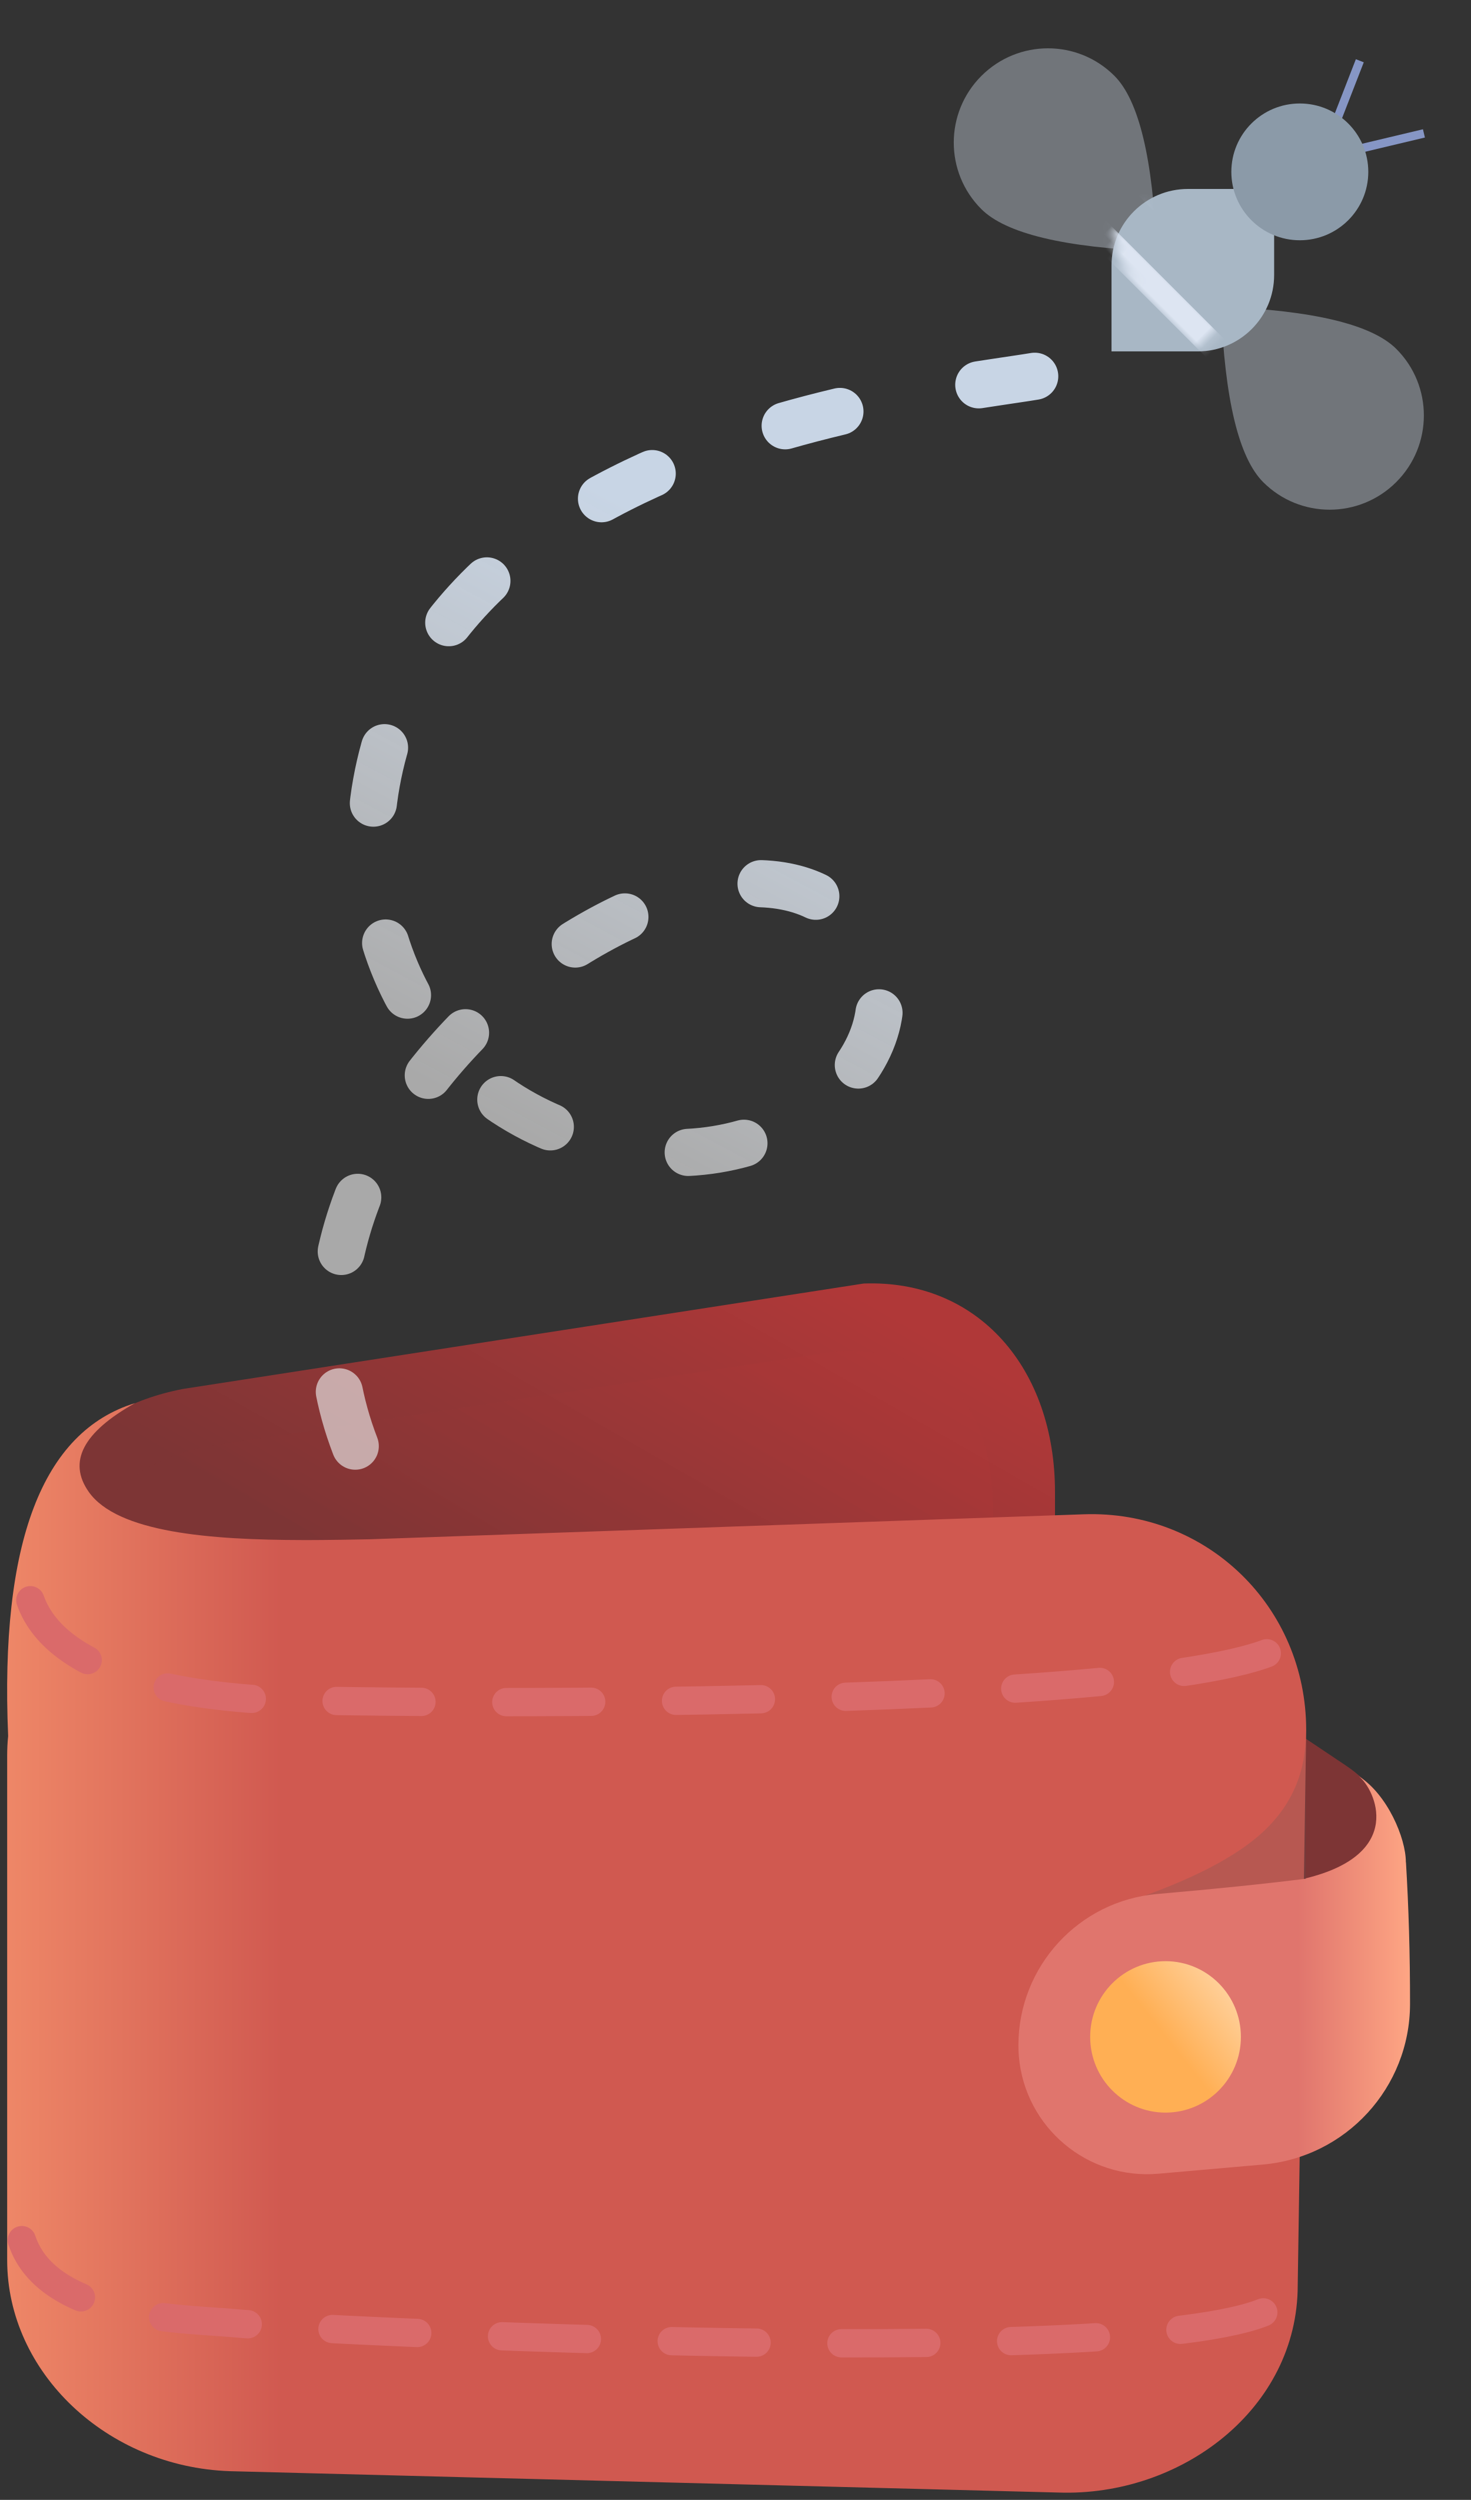<?xml version="1.0" encoding="UTF-8"?>
<svg width="156px" height="265px" viewBox="0 0 156 265" version="1.1" xmlns="http://www.w3.org/2000/svg" xmlns:xlink="http://www.w3.org/1999/xlink">
    <rect x="0" y="0" width="156" height="265" fill="#333333" stroke="none"/>
    <title>Artwork 4</title>
    <defs>
        <linearGradient x1="73.998%" y1="-2.593%" x2="50%" y2="38.205%" id="linearGradient-1">
            <stop stop-color="#B03838" offset="0%"></stop>
            <stop stop-color="#7D3535" offset="100%"></stop>
        </linearGradient>
        <linearGradient x1="73.998%" y1="0.32%" x2="50%" y2="38.858%" id="linearGradient-2">
            <stop stop-color="#B03838" offset="0%"></stop>
            <stop stop-color="#7D3535" offset="100%"></stop>
        </linearGradient>
        <linearGradient x1="-7.422%" y1="68.953%" x2="21.191%" y2="68.953%" id="linearGradient-3">
            <stop stop-color="#F8966F" offset="0%"></stop>
            <stop stop-color="#D05950" offset="100%"></stop>
        </linearGradient>
        <linearGradient x1="100%" y1="59.514%" x2="71.372%" y2="59.514%" id="linearGradient-4">
            <stop stop-color="#FEA684" offset="0%"></stop>
            <stop stop-color="#E0756D" offset="100%"></stop>
        </linearGradient>
        <linearGradient x1="149.702%" y1="-28.914%" x2="50%" y2="50%" id="linearGradient-5">
            <stop stop-color="#FFFFFF" offset="0%"></stop>
            <stop stop-color="#FFAF54" offset="100%"></stop>
        </linearGradient>
        <linearGradient x1="50%" y1="13.071%" x2="27.171%" y2="67.741%" id="linearGradient-6">
            <stop stop-color="#C8D5E5" offset="0%"></stop>
            <stop stop-color="#E9E9E9" stop-opacity="0.646" offset="100%"></stop>
        </linearGradient>
        <path d="M8.1,0 L17.246,0 L17.246,0 L17.246,9.119 C17.246,13.592 13.62,17.219 9.146,17.219 L0,17.219 L0,17.219 L0,8.1 C-5.47846538e-16,3.626 3.626,-2.73094387e-15 8.1,0 Z" id="path-7"></path>
    </defs>
    <g id="Empty-States" stroke="none" stroke-width="1" fill="none" fill-rule="evenodd">
        <g id="9.1_Empty-Wallet" transform="translate(-113, -84)">
            <g id="Artwork" transform="translate(113, 84)">
                <g id="wallet" transform="translate(0, 136)">
                    <path d="M19.377,11.24 L91.59,0.061 C103.75,-0.386 111.883,9.081 111.883,22.168 L111.883,84.085 C111.883,97.172 103.479,107.412 93.112,106.957 L21.055,103.789 C10.687,103.334 2.283,93.317 2.283,81.416 L2.283,33.245 C2.283,21.345 8.071,13.443 19.377,11.24 Z" id="Rectangle-54-Copy" fill="url(#linearGradient-1)"></path>
                    <path d="M22.145,17.282 L88.874,7.23 C99.808,6.829 105.325,12.635 105.325,24.403 L105.325,80.078 C105.325,91.846 97.768,101.053 88.446,100.643 L23.653,100.502 C14.331,100.092 6.774,91.085 6.774,80.384 L6.774,37.069 C6.774,26.369 11.979,19.263 22.145,17.282 Z" id="Rectangle-54-Copy-2" fill="url(#linearGradient-2)" style="mix-blend-mode: multiply;" opacity="0.269"></path>
                    <path d="M111.577,30.306 L142.711,51.142 C146.705,53.815 149.102,58.304 149.102,63.11 L149.102,76.168 L149.102,76.168 L113.022,52.036 L111.577,30.306 Z" id="Rectangle-56" fill="#7D3535"></path>
                    <path d="M14.325,12.735 C8.805,15.82 7.167,18.956 9.411,22.145 C12.449,26.463 22.255,27.239 32.124,27.254 L33.035,27.253 C33.187,27.253 33.339,27.252 33.491,27.251 L34.4,27.245 C35.006,27.24 35.609,27.232 36.21,27.224 L37.108,27.209 C37.817,27.198 38.52,27.184 39.215,27.17 L114.928,24.522 C127.958,24.066 138.522,34.306 138.522,47.393 L137.624,106.253 C137.624,119.34 125.264,128.678 112.233,128.222 L24.355,125.957 C11.325,125.501 0.761,115.485 0.761,103.584 L0.761,50.062 C0.761,49.379 0.796,48.702 0.864,48.033 C-0.011,27.524 4.476,15.759 14.325,12.735 Z" id="Combined-Shape" fill="url(#linearGradient-3)"></path>
                    <path d="M118.041,66.096 C125.207,63.803 130.358,61.301 133.496,58.591 C136.633,55.88 138.293,52.498 138.477,48.442 L138.477,66.096 L118.041,66.096 Z" id="Path-3" fill="#565656" style="mix-blend-mode: multiply;" opacity="0.2"></path>
                    <path d="M144.111,52.295 C147.134,54.234 149.091,58.844 149.091,61.391 C149.091,61.397 149.091,61.404 149.091,61.41 L149.102,61.407 L149.102,61.407 C149.394,66.232 149.538,71.241 149.534,76.434 C149.526,85.293 142.753,92.679 133.928,93.453 L122.851,94.425 C115.338,95.085 108.714,89.53 108.054,82.017 C108.019,81.62 108.002,81.222 108.002,80.823 C108.002,72.465 114.394,65.494 122.722,64.773 C128.914,64.236 134.174,63.695 138.503,63.15 L138.451,63.117 C149.091,60.537 145.831,53.677 144.111,52.295 Z" id="Combined-Shape" fill="url(#linearGradient-4)"></path>
                    <ellipse id="Oval-31" fill="url(#linearGradient-5)" cx="123.605" cy="79.921" rx="7.992" ry="8.026"></ellipse>
                    <path d="M3.218,33.632 C6.185,42.067 20.864,43.623 26.33,44.067 C31.796,44.511 127.171,45.823 136.634,38.067" id="Path-4" stroke="#DA6A6A" stroke-width="3" stroke-linecap="round" stroke-dasharray="9"></path>
                    <path d="M2.223,102.63 C5.19,111.065 19.852,110.621 25.318,111.065 C30.784,111.509 126.176,114.821 135.64,107.065" id="Path-4-Copy" stroke="#DA6A6A" stroke-width="3" stroke-linecap="round" stroke-dasharray="9" transform="translate(68.931, 107.388) rotate(1) translate(-68.931, -107.388) "></path>
                </g>
                <g id="fly" transform="translate(35, 0)">
                    <path d="M2.674,153.298 C-11.322,116.994 40.307,82.054 54.751,97.351 C64.987,108.191 51.867,123.823 33.662,122.067 C13.17,120.09 1.058,101.765 5.098,82.054 C13.113,42.954 74.733,41.085 77.331,39.283" id="path" stroke="url(#linearGradient-6)" stroke-width="5" stroke-linecap="round" stroke-linejoin="round" stroke-dasharray="6,15"></path>
                    <g id="bee" transform="translate(62, 0)">
                        <path d="M16.367,30.481 C23.023,23.277 26.351,17.839 26.351,14.169 C26.351,8.663 21.881,4.2 16.367,4.2 C10.852,4.2 6.382,8.663 6.382,14.169 C6.382,17.839 9.71,23.277 16.367,30.481 Z" id="Oval" fill="#CED8E5" opacity="0.4" transform="translate(16.367, 17.341) rotate(-45) translate(-16.367, -17.341) "></path>
                        <path d="M41.782,54.95 C48.439,47.746 51.767,42.308 51.767,38.638 C51.767,33.132 47.297,28.669 41.782,28.669 C36.268,28.669 31.798,33.132 31.798,38.638 C31.798,42.308 35.126,47.746 41.782,54.95 Z" id="Oval-Copy" fill="#CED8E5" opacity="0.4" transform="translate(41.782, 41.81) scale(-1, -1) rotate(-45) translate(-41.782, -41.81) "></path>
                        <g id="Rectangle-4" transform="translate(20.877, 20.031)">
                            <mask id="mask-8" fill="white">
                                <use xlink:href="#path-7"></use>
                            </mask>
                            <use id="Mask" fill="#A8B7C5" xlink:href="#path-7"></use>
                            <rect fill="#DDE5F2" mask="url(#mask-8)" transform="translate(4.992, 10.875) rotate(-45) translate(-4.992, -10.875) " x="3.631" y="0.906" width="2.723" height="19.938"></rect>
                            <polygon id="Rectangle-4-Copy" fill="#DDE5F2" mask="url(#mask-8)" points="2.427 0.258 4.352 -1.668 18.45 12.43 16.525 14.355"></polygon>
                        </g>
                        <line x1="47.383" y1="15.717" x2="54.008" y2="14.141" id="Path-7-Copy" stroke="#8696C5" stroke-width="0.9"></line>
                        <line x1="44.66" y1="12.998" x2="47.209" y2="6.441" id="Path-7" stroke="#8696C5" stroke-width="0.9"></line>
                        <ellipse id="Oval-4" fill="#8B9AA8" cx="40.846" cy="18.219" rx="7.262" ry="7.25"></ellipse>
                    </g>
                </g>
            </g>
        </g>
    </g>
</svg>